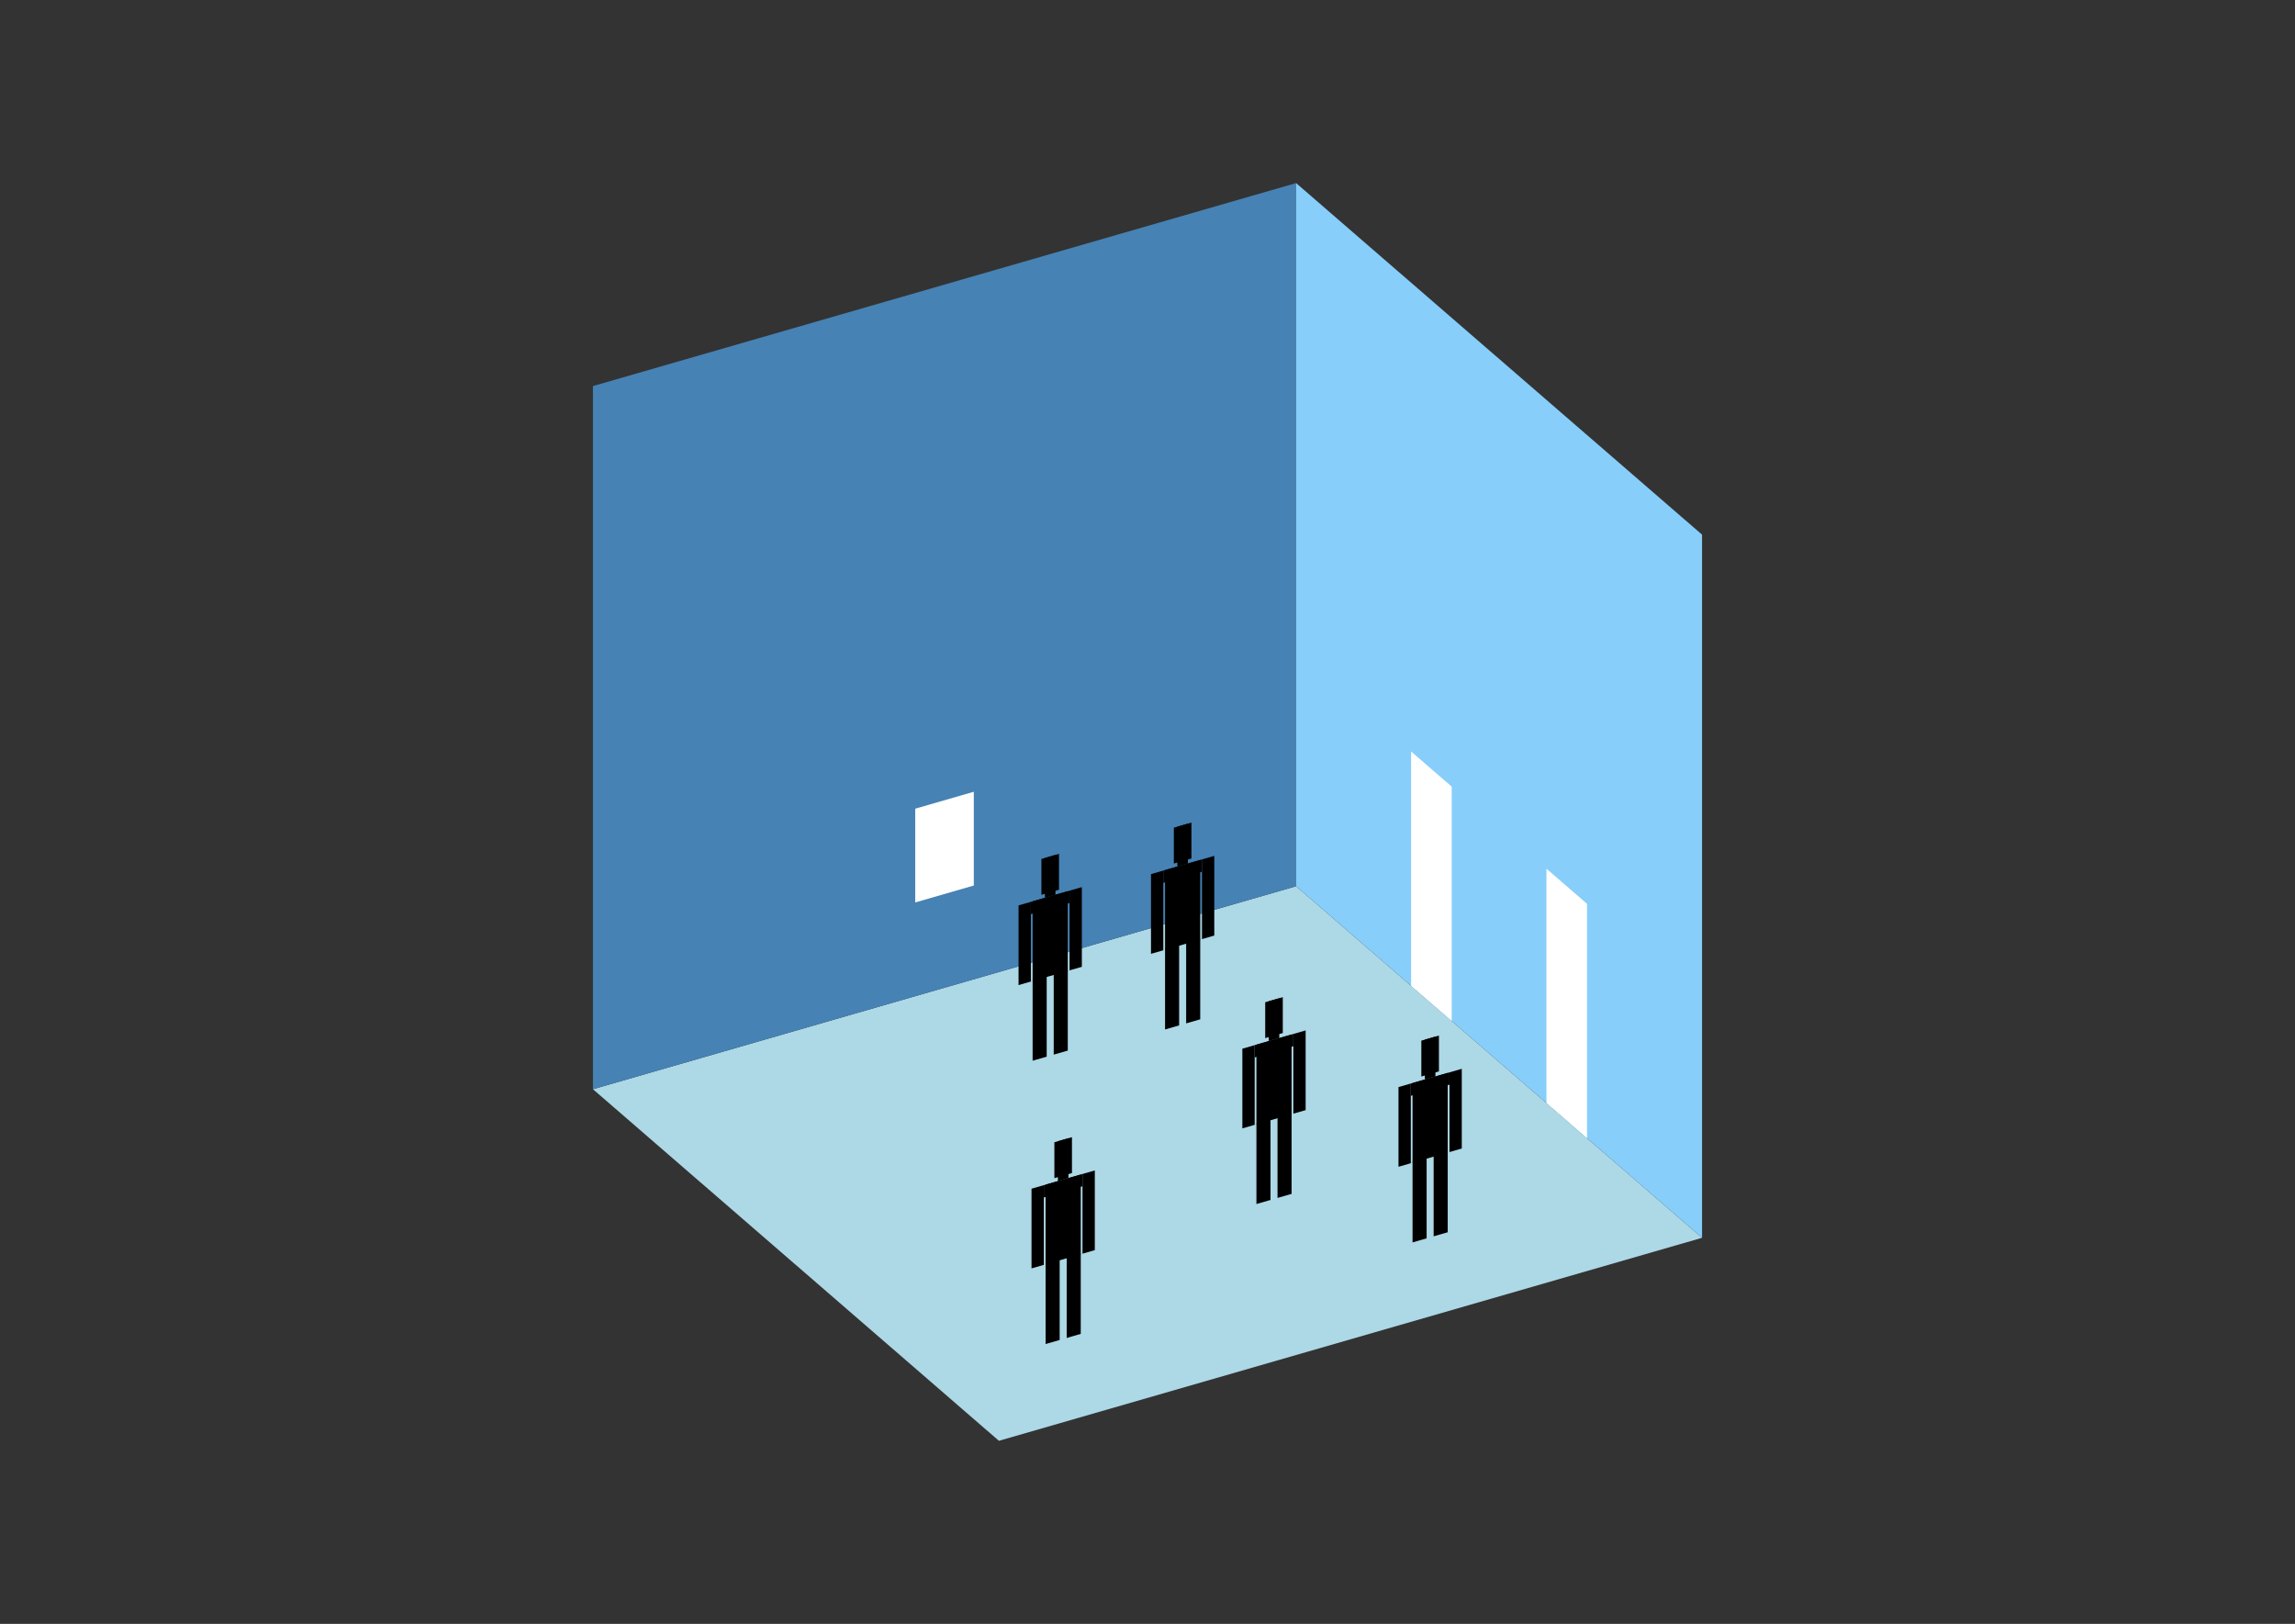 <?xml version="1.0" encoding="UTF-8"?>
<svg
  xmlns="http://www.w3.org/2000/svg"
  width="848"
  height="600"
  style="background-color:white"
>
  <rect width="100%" height="100%" fill="#333333" stroke="none"/>
  <polygon fill="lightblue" points="369.096,532.356 219.096,402.452 478.904,327.452 628.904,457.356" />
  <polygon fill="steelblue" points="219.096,402.452 219.096,142.644 478.904,67.644 478.904,327.452" />
  <polygon fill="lightskyblue" points="628.904,457.356 628.904,197.548 478.904,67.644 478.904,327.452" />
  <polygon fill="white" points="536.404,377.248 536.404,290.646 521.404,277.655 521.404,364.258" />
  <polygon fill="white" points="586.404,420.55 586.404,333.947 571.404,320.957 571.404,407.559" />
  <polygon fill="white" points="338.175,333.436 338.175,298.795 359.825,292.545 359.825,327.186" />
  <polygon fill="hsl(360.0,50.0%,72.836%)" points="381.554,391.919 381.554,362.18 386.75,360.68 386.75,390.419" />
  <polygon fill="hsl(360.0,50.0%,72.836%)" points="394.544,388.169 394.544,358.43 389.348,359.93 389.348,389.669" />
  <polygon fill="hsl(360.0,50.0%,72.836%)" points="376.357,363.974 376.357,334.529 380.904,333.217 380.904,362.662" />
  <polygon fill="hsl(360.0,50.0%,72.836%)" points="395.194,358.537 395.194,329.092 399.74,327.779 399.74,357.224" />
  <polygon fill="hsl(360.0,50.0%,72.836%)" points="380.904,337.764 380.904,333.217 395.194,329.092 395.194,333.639" />
  <polygon fill="hsl(360.0,50.0%,72.836%)" points="381.554,362.474 381.554,333.029 394.544,329.279 394.544,358.724" />
  <polygon fill="hsl(360.0,50.0%,72.836%)" points="384.801,330.62 384.801,317.37 391.296,315.495 391.296,328.745" />
  <polygon fill="hsl(360.0,50.0%,72.836%)" points="386.1,331.717 386.1,316.995 389.997,315.87 389.997,330.592" />
  <polygon fill="hsl(360.0,50.0%,72.092%)" points="430.489,380.37 430.489,350.63 435.685,349.13 435.685,378.87" />
  <polygon fill="hsl(360.0,50.0%,72.092%)" points="443.48,376.62 443.48,346.88 438.283,348.38 438.283,378.12" />
  <polygon fill="hsl(360.0,50.0%,72.092%)" points="425.293,352.425 425.293,322.98 429.84,321.667 429.84,351.112" />
  <polygon fill="hsl(360.0,50.0%,72.092%)" points="444.129,346.987 444.129,317.542 448.676,316.23 448.676,345.675" />
  <polygon fill="hsl(360.0,50.0%,72.092%)" points="429.84,326.214 429.84,321.667 444.129,317.542 444.129,322.089" />
  <polygon fill="hsl(360.0,50.0%,72.092%)" points="430.489,350.925 430.489,321.48 443.48,317.73 443.48,347.175" />
  <polygon fill="hsl(360.0,50.0%,72.092%)" points="433.737,319.07 433.737,305.82 440.232,303.945 440.232,317.195" />
  <polygon fill="hsl(360.0,50.0%,72.092%)" points="435.036,320.167 435.036,305.445 438.933,304.32 438.933,319.042" />
  <polygon fill="hsl(360.0,50.0%,50.66%)" points="464.249,444.868 464.249,415.128 469.445,413.628 469.445,443.368" />
  <polygon fill="hsl(360.0,50.0%,50.66%)" points="477.239,441.118 477.239,411.378 472.043,412.878 472.043,442.618" />
  <polygon fill="hsl(360.0,50.0%,50.66%)" points="459.052,416.923 459.052,387.478 463.599,386.166 463.599,415.61" />
  <polygon fill="hsl(360.0,50.0%,50.66%)" points="477.888,411.485 477.888,382.041 482.435,380.728 482.435,410.173" />
  <polygon fill="hsl(360.0,50.0%,50.66%)" points="463.599,390.712 463.599,386.166 477.888,382.041 477.888,386.587" />
  <polygon fill="hsl(360.0,50.0%,50.66%)" points="464.249,415.423 464.249,385.978 477.239,382.228 477.239,411.673" />
  <polygon fill="hsl(360.0,50.0%,50.66%)" points="467.496,383.568 467.496,370.318 473.991,368.443 473.991,381.693" />
  <polygon fill="hsl(360.0,50.0%,50.66%)" points="468.795,384.666 468.795,369.943 472.692,368.818 472.692,383.541" />
  <polygon fill="hsl(360.0,50.0%,42.218%)" points="386.346,496.6 386.346,466.861 391.542,465.361 391.542,495.1" />
  <polygon fill="hsl(360.0,50.0%,42.218%)" points="399.337,492.85 399.337,463.111 394.141,464.611 394.141,494.35" />
  <polygon fill="hsl(360.0,50.0%,42.218%)" points="381.15,468.655 381.15,439.21 385.697,437.898 385.697,467.343" />
  <polygon fill="hsl(360.0,50.0%,42.218%)" points="399.986,463.218 399.986,433.773 404.533,432.46 404.533,461.905" />
  <polygon fill="hsl(360.0,50.0%,42.218%)" points="385.697,442.444 385.697,437.898 399.986,433.773 399.986,438.319" />
  <polygon fill="hsl(360.0,50.0%,42.218%)" points="386.346,467.155 386.346,437.71 399.337,433.96 399.337,463.405" />
  <polygon fill="hsl(360.0,50.0%,42.218%)" points="389.594,435.301 389.594,422.05 396.089,420.175 396.089,433.426" />
  <polygon fill="hsl(360.0,50.0%,42.218%)" points="390.893,436.398 390.893,421.675 394.79,420.55 394.79,435.273" />
  <polygon fill="hsl(360.0,50.0%,41.758%)" points="521.938,459.05 521.938,429.311 527.135,427.811 527.135,457.55" />
  <polygon fill="hsl(360.0,50.0%,41.758%)" points="534.929,455.3 534.929,425.561 529.733,427.061 529.733,456.8" />
  <polygon fill="hsl(360.0,50.0%,41.758%)" points="516.742,431.105 516.742,401.661 521.289,400.348 521.289,429.793" />
  <polygon fill="hsl(360.0,50.0%,41.758%)" points="535.578,425.668 535.578,396.223 540.125,394.911 540.125,424.355" />
  <polygon fill="hsl(360.0,50.0%,41.758%)" points="521.289,404.895 521.289,400.348 535.578,396.223 535.578,400.77" />
  <polygon fill="hsl(360.0,50.0%,41.758%)" points="521.938,429.605 521.938,400.161 534.929,396.411 534.929,425.855" />
  <polygon fill="hsl(360.0,50.0%,41.758%)" points="525.186,397.751 525.186,384.501 531.681,382.626 531.681,395.876" />
  <polygon fill="hsl(360.0,50.0%,41.758%)" points="526.485,398.848 526.485,384.126 530.382,383.001 530.382,397.723" />
</svg>

